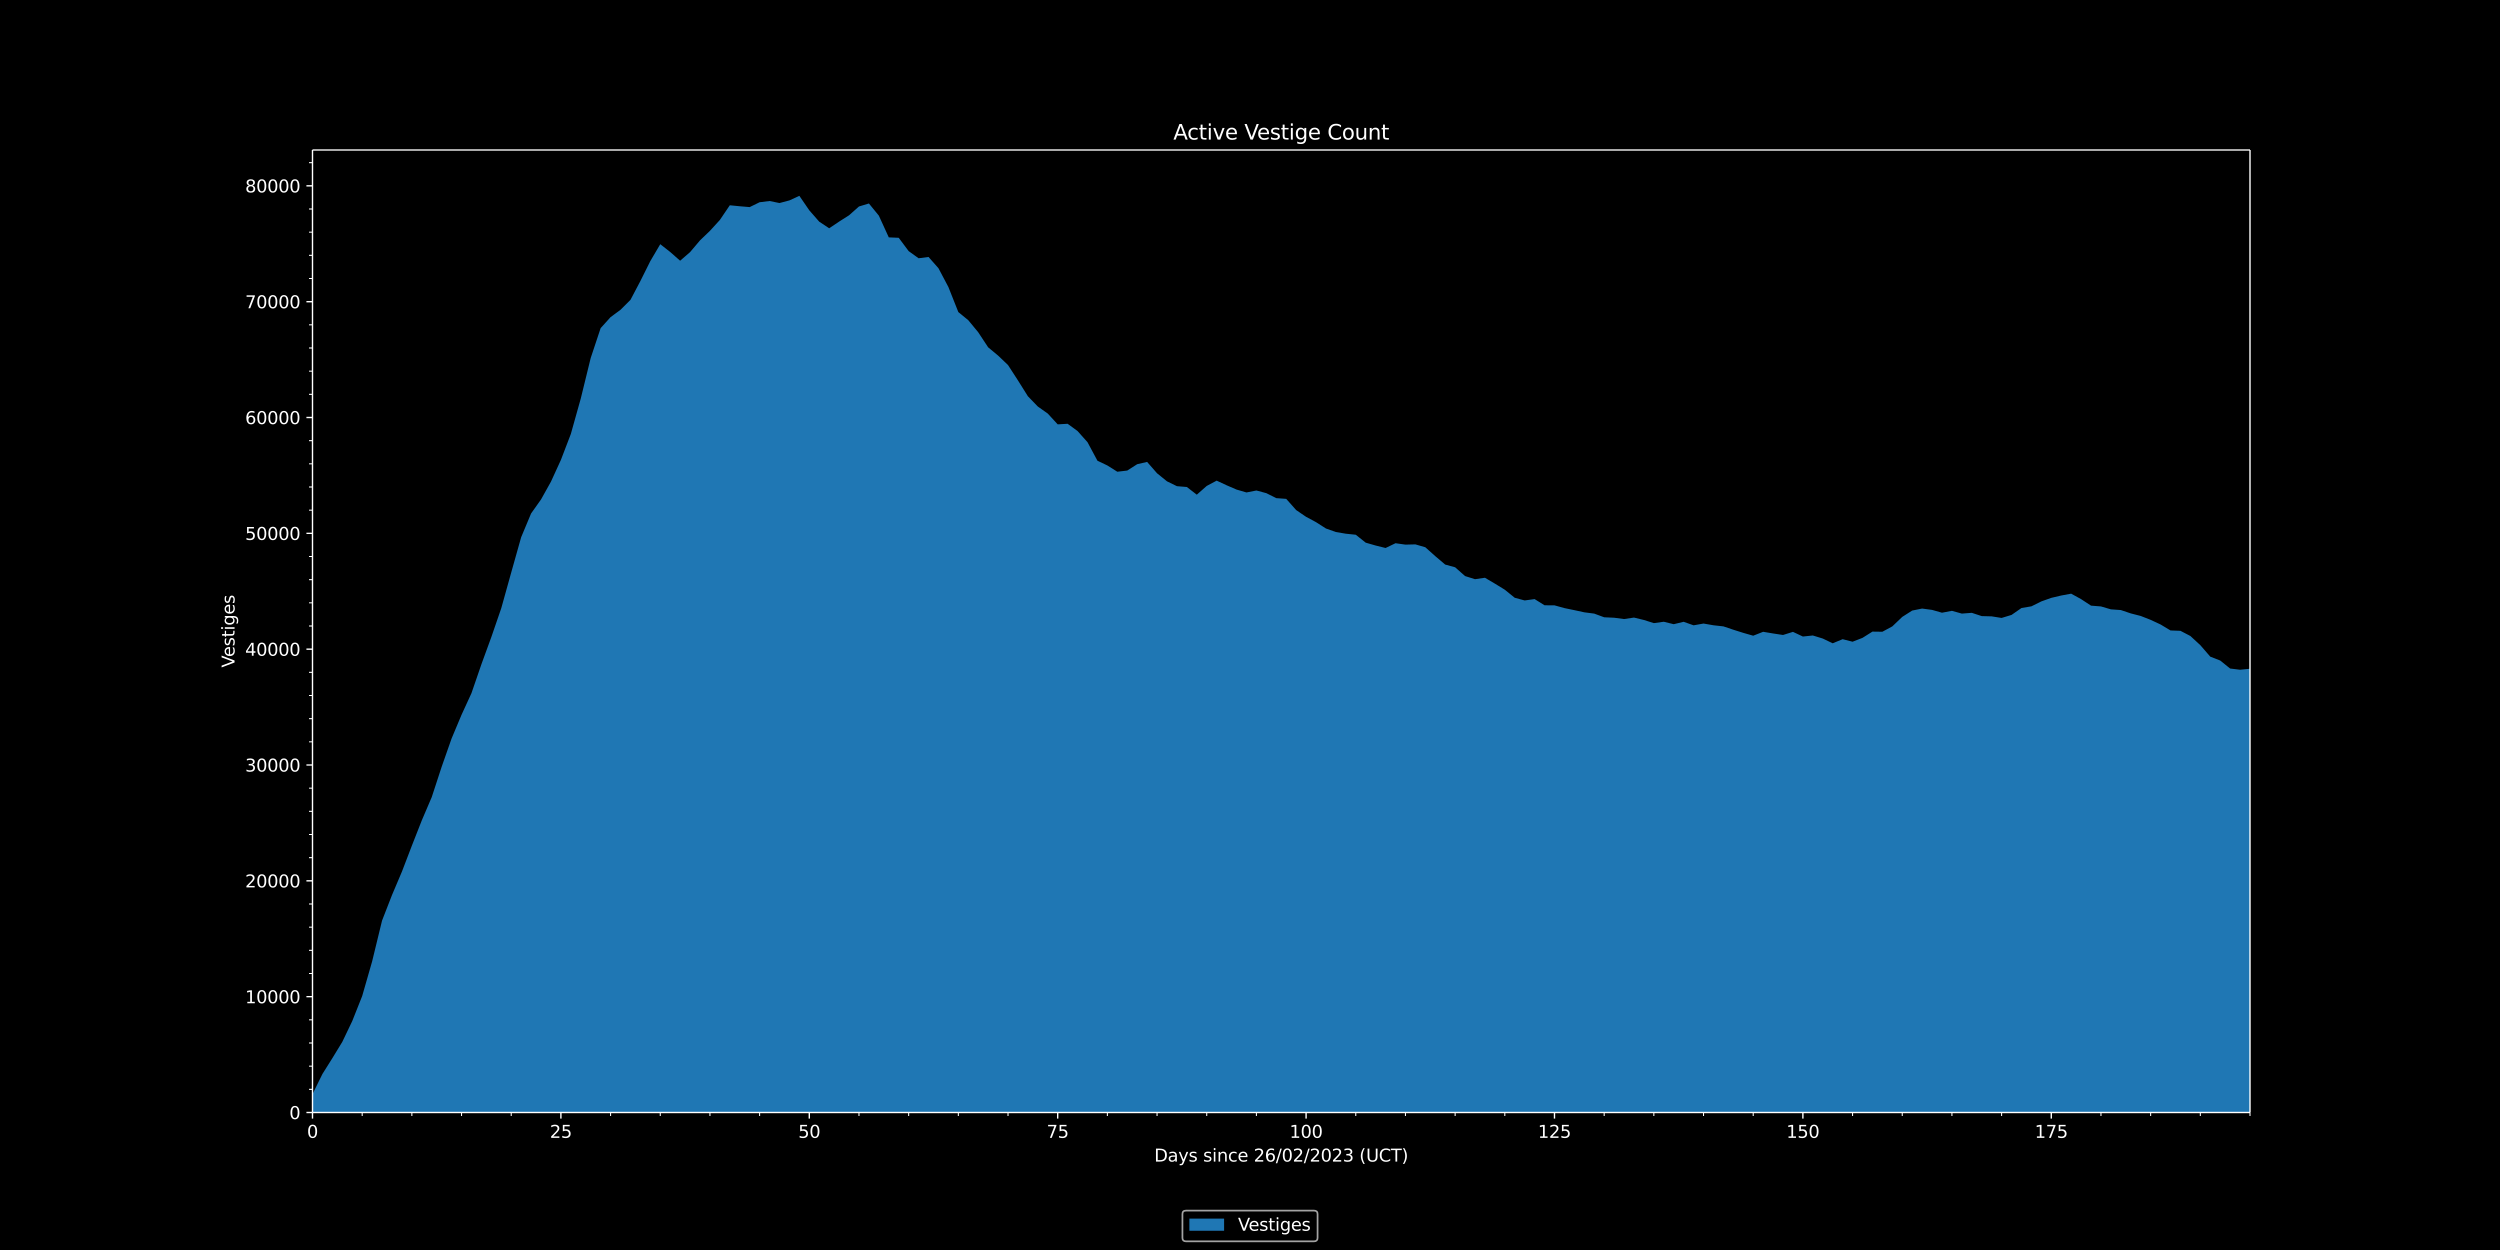 <svg xmlns:xlink="http://www.w3.org/1999/xlink" width="1920" height="960" viewBox="0 0 1440 720" xmlns="http://www.w3.org/2000/svg" version="1.1"><defs><style type="text/css">*{stroke-linejoin:round;stroke-linecap:butt}</style></defs><g id="figure_1"><g id="patch_1"><path d="M 0 720 L 1440 720 L 1440 0 L 0 0 z"/></g><g id="axes_1"><g id="patch_2"><path d="M 180 640.8 L 1296 640.8 L 1296 86.4 L 180 86.4 z"/></g><g id="PolyCollection_1"><path d="M 180 630.218 L 180 640.8 L 185.723 640.8 L 191.446 640.8 L 197.169 640.8 L 202.892 640.8 L 208.615 640.8 L 214.338 640.8 L 220.062 640.8 L 225.785 640.8 L 231.508 640.8 L 237.231 640.8 L 242.954 640.8 L 248.677 640.8 L 254.4 640.8 L 260.123 640.8 L 265.846 640.8 L 271.569 640.8 L 277.292 640.8 L 283.015 640.8 L 288.738 640.8 L 294.462 640.8 L 300.185 640.8 L 305.908 640.8 L 311.631 640.8 L 317.354 640.8 L 323.077 640.8 L 328.8 640.8 L 334.523 640.8 L 340.246 640.8 L 345.969 640.8 L 351.692 640.8 L 357.415 640.8 L 363.138 640.8 L 368.862 640.8 L 374.585 640.8 L 380.308 640.8 L 386.031 640.8 L 391.754 640.8 L 397.477 640.8 L 403.2 640.8 L 408.923 640.8 L 414.646 640.8 L 420.369 640.8 L 426.092 640.8 L 431.815 640.8 L 437.538 640.8 L 443.262 640.8 L 448.985 640.8 L 454.708 640.8 L 460.431 640.8 L 466.154 640.8 L 471.877 640.8 L 477.6 640.8 L 483.323 640.8 L 489.046 640.8 L 494.769 640.8 L 500.492 640.8 L 506.215 640.8 L 511.938 640.8 L 517.662 640.8 L 523.385 640.8 L 529.108 640.8 L 534.831 640.8 L 540.554 640.8 L 546.277 640.8 L 552 640.8 L 557.723 640.8 L 563.446 640.8 L 569.169 640.8 L 574.892 640.8 L 580.615 640.8 L 586.338 640.8 L 592.062 640.8 L 597.785 640.8 L 603.508 640.8 L 609.231 640.8 L 614.954 640.8 L 620.677 640.8 L 626.4 640.8 L 632.123 640.8 L 637.846 640.8 L 643.569 640.8 L 649.292 640.8 L 655.015 640.8 L 660.738 640.8 L 666.462 640.8 L 672.185 640.8 L 677.908 640.8 L 683.631 640.8 L 689.354 640.8 L 695.077 640.8 L 700.8 640.8 L 706.523 640.8 L 712.246 640.8 L 717.969 640.8 L 723.692 640.8 L 729.415 640.8 L 735.138 640.8 L 740.862 640.8 L 746.585 640.8 L 752.308 640.8 L 758.031 640.8 L 763.754 640.8 L 769.477 640.8 L 775.2 640.8 L 780.923 640.8 L 786.646 640.8 L 792.369 640.8 L 798.092 640.8 L 803.815 640.8 L 809.538 640.8 L 815.262 640.8 L 820.985 640.8 L 826.708 640.8 L 832.431 640.8 L 838.154 640.8 L 843.877 640.8 L 849.6 640.8 L 855.323 640.8 L 861.046 640.8 L 866.769 640.8 L 872.492 640.8 L 878.215 640.8 L 883.938 640.8 L 889.662 640.8 L 895.385 640.8 L 901.108 640.8 L 906.831 640.8 L 912.554 640.8 L 918.277 640.8 L 924 640.8 L 929.723 640.8 L 935.446 640.8 L 941.169 640.8 L 946.892 640.8 L 952.615 640.8 L 958.338 640.8 L 964.062 640.8 L 969.785 640.8 L 975.508 640.8 L 981.231 640.8 L 986.954 640.8 L 992.677 640.8 L 998.4 640.8 L 1004.123 640.8 L 1009.846 640.8 L 1015.569 640.8 L 1021.292 640.8 L 1027.015 640.8 L 1032.738 640.8 L 1038.462 640.8 L 1044.185 640.8 L 1049.908 640.8 L 1055.631 640.8 L 1061.354 640.8 L 1067.077 640.8 L 1072.8 640.8 L 1078.523 640.8 L 1084.246 640.8 L 1089.969 640.8 L 1095.692 640.8 L 1101.415 640.8 L 1107.138 640.8 L 1112.862 640.8 L 1118.585 640.8 L 1124.308 640.8 L 1130.031 640.8 L 1135.754 640.8 L 1141.477 640.8 L 1147.2 640.8 L 1152.923 640.8 L 1158.646 640.8 L 1164.369 640.8 L 1170.092 640.8 L 1175.815 640.8 L 1181.538 640.8 L 1187.262 640.8 L 1192.985 640.8 L 1198.708 640.8 L 1204.431 640.8 L 1210.154 640.8 L 1215.877 640.8 L 1221.6 640.8 L 1227.323 640.8 L 1233.046 640.8 L 1238.769 640.8 L 1244.492 640.8 L 1250.215 640.8 L 1255.938 640.8 L 1261.662 640.8 L 1267.385 640.8 L 1273.108 640.8 L 1278.831 640.8 L 1284.554 640.8 L 1290.277 640.8 L 1296 640.8 L 1301.723 640.8 L 1307.446 640.8 L 1313.169 640.8 L 1318.892 640.8 L 1324.615 640.8 L 1330.338 640.8 L 1336.062 640.8 L 1336.062 410.137 L 1336.062 410.137 L 1330.338 400.889 L 1324.615 396.826 L 1318.892 394.964 L 1313.169 390.768 L 1307.446 387.272 L 1301.723 384.036 L 1296 385.21 L 1290.277 385.77 L 1284.554 385.07 L 1278.831 380.46 L 1273.108 378.224 L 1267.385 371.613 L 1261.662 366.335 L 1255.938 363.353 L 1250.215 363.139 L 1244.492 359.703 L 1238.769 357.034 L 1233.046 354.792 L 1227.323 353.318 L 1221.6 351.39 L 1215.877 350.983 L 1210.154 349.308 L 1204.431 348.854 L 1198.708 345.098 L 1192.985 341.956 L 1187.262 343.016 L 1181.538 344.371 L 1175.815 346.406 L 1170.092 349.248 L 1164.369 350.216 L 1158.646 354.192 L 1152.923 355.933 L 1147.2 355.026 L 1141.477 354.873 L 1135.754 352.991 L 1130.031 353.431 L 1124.308 351.837 L 1118.585 352.924 L 1112.862 351.296 L 1107.138 350.529 L 1101.415 351.683 L 1095.692 355.333 L 1089.969 360.797 L 1084.246 363.886 L 1078.523 363.806 L 1072.8 367.409 L 1067.077 369.631 L 1061.354 368.17 L 1055.631 370.532 L 1049.908 367.796 L 1044.185 366.035 L 1038.462 366.642 L 1032.738 363.953 L 1027.015 365.748 L 1021.292 364.874 L 1015.569 363.913 L 1009.846 366.168 L 1004.123 364.527 L 998.4 362.719 L 992.677 360.797 L 986.954 360.157 L 981.231 359.163 L 975.508 360.183 L 969.785 358.155 L 964.062 359.536 L 958.338 358.128 L 952.615 358.916 L 946.892 357.114 L 941.169 355.72 L 935.446 356.574 L 929.723 355.813 L 924 355.553 L 918.277 353.438 L 912.554 352.691 L 906.831 351.45 L 901.108 350.262 L 895.385 348.681 L 889.662 348.641 L 883.938 345.071 L 878.215 345.859 L 872.492 344.317 L 866.769 339.68 L 861.046 336.164 L 855.323 332.788 L 849.6 333.609 L 843.877 331.814 L 838.154 326.757 L 832.431 325.189 L 826.708 320.338 L 820.985 315.221 L 815.262 313.56 L 809.538 313.706 L 803.815 312.899 L 798.092 315.648 L 792.369 314.22 L 786.646 312.572 L 780.923 308.009 L 775.2 307.415 L 769.477 306.447 L 763.754 304.419 L 758.031 300.763 L 752.308 297.694 L 746.585 293.791 L 740.862 287.346 L 735.138 286.932 L 729.415 284.063 L 723.692 282.528 L 717.969 283.656 L 712.246 281.988 L 706.523 279.513 L 700.8 276.85 L 695.077 279.893 L 689.354 284.937 L 683.631 280.513 L 677.908 280.04 L 672.185 277.244 L 666.462 272.607 L 660.738 266.062 L 655.015 267.383 L 649.292 271.039 L 643.569 271.72 L 637.846 268.11 L 632.123 265.375 L 626.4 254.7 L 620.677 248.288 L 614.954 244.098 L 609.231 244.431 L 603.508 238.206 L 597.785 234.157 L 592.062 228.238 L 586.338 219.111 L 580.615 210.264 L 574.892 204.807 L 569.169 200.049 L 563.446 191.369 L 557.723 184.43 L 552 179.753 L 546.277 165.328 L 540.554 154.493 L 534.831 148.008 L 529.108 148.755 L 523.385 144.639 L 517.662 136.966 L 511.938 136.726 L 506.215 124.209 L 500.492 117.204 L 494.769 118.932 L 489.046 124.009 L 483.323 127.645 L 477.6 131.495 L 471.877 127.685 L 466.154 121.147 L 460.431 112.8 L 454.708 115.429 L 448.985 116.95 L 443.262 115.782 L 437.538 116.49 L 431.815 119.285 L 426.092 118.805 L 420.369 118.238 L 414.646 126.691 L 408.923 132.963 L 403.2 138.46 L 397.477 145.226 L 391.754 150.176 L 386.031 145.139 L 380.308 140.655 L 374.585 150.39 L 368.862 161.872 L 363.138 172.734 L 357.415 178.446 L 351.692 182.662 L 345.969 189.001 L 340.246 206.201 L 334.523 229.553 L 328.8 249.969 L 323.077 264.914 L 317.354 277.424 L 311.631 287.686 L 305.908 295.752 L 300.185 309.443 L 294.462 329.759 L 288.738 350.296 L 283.015 366.935 L 277.292 382.608 L 271.569 399.255 L 265.846 411.718 L 260.123 425.362 L 254.4 441.662 L 248.677 459.156 L 242.954 472.533 L 237.231 487.111 L 231.508 502.056 L 225.785 515.554 L 220.062 530.252 L 214.338 553.797 L 208.615 573.72 L 202.892 588.131 L 197.169 600.101 L 191.446 609.495 L 185.723 618.596 L 180 630.218 z" clip-path="url(#p402683b8df)" fill="#1f77b4"/></g><g id="matplotlib.axis_1"><g id="xtick_1"><g id="line2d_1"><defs><path id="m2a9b18de22" d="M 0 0 L 0 3.5" stroke="#ffffff" stroke-width="0.8"/></defs><g><use xlink:href="#m2a9b18de22" x="180" y="640.8" fill="#ffffff" stroke="#ffffff" stroke-width="0.8"/></g></g><g id="text_1"><g transform="translate(176.819 655.398) scale(0.1 -0.1)" fill="#ffffff"><defs><path id="DejaVuSans-30" d="M 2034 4250 Q 1547 4250 1301 3770 Q 1056 3291 1056 2328 Q 1056 1369 1301 889 Q 1547 409 2034 409 Q 2525 409 2770 889 Q 3016 1369 3016 2328 Q 3016 3291 2770 3770 Q 2525 4250 2034 4250 z M 2034 4750 Q 2819 4750 3233 4129 Q 3647 3509 3647 2328 Q 3647 1150 3233 529 Q 2819 -91 2034 -91 Q 1250 -91 836 529 Q 422 1150 422 2328 Q 422 3509 836 4129 Q 1250 4750 2034 4750 z" transform="scale(0.016)"/></defs><use xlink:href="#DejaVuSans-30"/></g></g></g><g id="xtick_2"><g id="line2d_2"><g><use xlink:href="#m2a9b18de22" x="323.077" y="640.8" fill="#ffffff" stroke="#ffffff" stroke-width="0.8"/></g></g><g id="text_2"><g transform="translate(316.714 655.398) scale(0.1 -0.1)" fill="#ffffff"><defs><path id="DejaVuSans-32" d="M 1228 531 L 3431 531 L 3431 0 L 469 0 L 469 531 Q 828 903 1448 1529 Q 2069 2156 2228 2338 Q 2531 2678 2651 2914 Q 2772 3150 2772 3378 Q 2772 3750 2511 3984 Q 2250 4219 1831 4219 Q 1534 4219 1204 4116 Q 875 4013 500 3803 L 500 4441 Q 881 4594 1212 4672 Q 1544 4750 1819 4750 Q 2544 4750 2975 4387 Q 3406 4025 3406 3419 Q 3406 3131 3298 2873 Q 3191 2616 2906 2266 Q 2828 2175 2409 1742 Q 1991 1309 1228 531 z" transform="scale(0.016)"/><path id="DejaVuSans-35" d="M 691 4666 L 3169 4666 L 3169 4134 L 1269 4134 L 1269 2991 Q 1406 3038 1543 3061 Q 1681 3084 1819 3084 Q 2600 3084 3056 2656 Q 3513 2228 3513 1497 Q 3513 744 3044 326 Q 2575 -91 1722 -91 Q 1428 -91 1123 -41 Q 819 9 494 109 L 494 744 Q 775 591 1075 516 Q 1375 441 1709 441 Q 2250 441 2565 725 Q 2881 1009 2881 1497 Q 2881 1984 2565 2268 Q 2250 2553 1709 2553 Q 1456 2553 1204 2497 Q 953 2441 691 2322 L 691 4666 z" transform="scale(0.016)"/></defs><use xlink:href="#DejaVuSans-32"/><use xlink:href="#DejaVuSans-35" x="63.623"/></g></g></g><g id="xtick_3"><g id="line2d_3"><g><use xlink:href="#m2a9b18de22" x="466.154" y="640.8" fill="#ffffff" stroke="#ffffff" stroke-width="0.8"/></g></g><g id="text_3"><g transform="translate(459.791 655.398) scale(0.1 -0.1)" fill="#ffffff"><use xlink:href="#DejaVuSans-35"/><use xlink:href="#DejaVuSans-30" x="63.623"/></g></g></g><g id="xtick_4"><g id="line2d_4"><g><use xlink:href="#m2a9b18de22" x="609.231" y="640.8" fill="#ffffff" stroke="#ffffff" stroke-width="0.8"/></g></g><g id="text_4"><g transform="translate(602.868 655.398) scale(0.1 -0.1)" fill="#ffffff"><defs><path id="DejaVuSans-37" d="M 525 4666 L 3525 4666 L 3525 4397 L 1831 0 L 1172 0 L 2766 4134 L 525 4134 L 525 4666 z" transform="scale(0.016)"/></defs><use xlink:href="#DejaVuSans-37"/><use xlink:href="#DejaVuSans-35" x="63.623"/></g></g></g><g id="xtick_5"><g id="line2d_5"><g><use xlink:href="#m2a9b18de22" x="752.308" y="640.8" fill="#ffffff" stroke="#ffffff" stroke-width="0.8"/></g></g><g id="text_5"><g transform="translate(742.764 655.398) scale(0.1 -0.1)" fill="#ffffff"><defs><path id="DejaVuSans-31" d="M 794 531 L 1825 531 L 1825 4091 L 703 3866 L 703 4441 L 1819 4666 L 2450 4666 L 2450 531 L 3481 531 L 3481 0 L 794 0 L 794 531 z" transform="scale(0.016)"/></defs><use xlink:href="#DejaVuSans-31"/><use xlink:href="#DejaVuSans-30" x="63.623"/><use xlink:href="#DejaVuSans-30" x="127.246"/></g></g></g><g id="xtick_6"><g id="line2d_6"><g><use xlink:href="#m2a9b18de22" x="895.385" y="640.8" fill="#ffffff" stroke="#ffffff" stroke-width="0.8"/></g></g><g id="text_6"><g transform="translate(885.841 655.398) scale(0.1 -0.1)" fill="#ffffff"><use xlink:href="#DejaVuSans-31"/><use xlink:href="#DejaVuSans-32" x="63.623"/><use xlink:href="#DejaVuSans-35" x="127.246"/></g></g></g><g id="xtick_7"><g id="line2d_7"><g><use xlink:href="#m2a9b18de22" x="1038.462" y="640.8" fill="#ffffff" stroke="#ffffff" stroke-width="0.8"/></g></g><g id="text_7"><g transform="translate(1028.918 655.398) scale(0.1 -0.1)" fill="#ffffff"><use xlink:href="#DejaVuSans-31"/><use xlink:href="#DejaVuSans-35" x="63.623"/><use xlink:href="#DejaVuSans-30" x="127.246"/></g></g></g><g id="xtick_8"><g id="line2d_8"><g><use xlink:href="#m2a9b18de22" x="1181.538" y="640.8" fill="#ffffff" stroke="#ffffff" stroke-width="0.8"/></g></g><g id="text_8"><g transform="translate(1171.995 655.398) scale(0.1 -0.1)" fill="#ffffff"><use xlink:href="#DejaVuSans-31"/><use xlink:href="#DejaVuSans-37" x="63.623"/><use xlink:href="#DejaVuSans-35" x="127.246"/></g></g></g><g id="xtick_9"><g id="line2d_9"><defs><path id="m8b27914168" d="M 0 0 L 0 2" stroke="#ffffff" stroke-width="0.6"/></defs><g><use xlink:href="#m8b27914168" x="208.615" y="640.8" fill="#ffffff" stroke="#ffffff" stroke-width="0.6"/></g></g></g><g id="xtick_10"><g id="line2d_10"><g><use xlink:href="#m8b27914168" x="237.231" y="640.8" fill="#ffffff" stroke="#ffffff" stroke-width="0.6"/></g></g></g><g id="xtick_11"><g id="line2d_11"><g><use xlink:href="#m8b27914168" x="265.846" y="640.8" fill="#ffffff" stroke="#ffffff" stroke-width="0.6"/></g></g></g><g id="xtick_12"><g id="line2d_12"><g><use xlink:href="#m8b27914168" x="294.462" y="640.8" fill="#ffffff" stroke="#ffffff" stroke-width="0.6"/></g></g></g><g id="xtick_13"><g id="line2d_13"><g><use xlink:href="#m8b27914168" x="351.692" y="640.8" fill="#ffffff" stroke="#ffffff" stroke-width="0.6"/></g></g></g><g id="xtick_14"><g id="line2d_14"><g><use xlink:href="#m8b27914168" x="380.308" y="640.8" fill="#ffffff" stroke="#ffffff" stroke-width="0.6"/></g></g></g><g id="xtick_15"><g id="line2d_15"><g><use xlink:href="#m8b27914168" x="408.923" y="640.8" fill="#ffffff" stroke="#ffffff" stroke-width="0.6"/></g></g></g><g id="xtick_16"><g id="line2d_16"><g><use xlink:href="#m8b27914168" x="437.538" y="640.8" fill="#ffffff" stroke="#ffffff" stroke-width="0.6"/></g></g></g><g id="xtick_17"><g id="line2d_17"><g><use xlink:href="#m8b27914168" x="494.769" y="640.8" fill="#ffffff" stroke="#ffffff" stroke-width="0.6"/></g></g></g><g id="xtick_18"><g id="line2d_18"><g><use xlink:href="#m8b27914168" x="523.385" y="640.8" fill="#ffffff" stroke="#ffffff" stroke-width="0.6"/></g></g></g><g id="xtick_19"><g id="line2d_19"><g><use xlink:href="#m8b27914168" x="552" y="640.8" fill="#ffffff" stroke="#ffffff" stroke-width="0.6"/></g></g></g><g id="xtick_20"><g id="line2d_20"><g><use xlink:href="#m8b27914168" x="580.615" y="640.8" fill="#ffffff" stroke="#ffffff" stroke-width="0.6"/></g></g></g><g id="xtick_21"><g id="line2d_21"><g><use xlink:href="#m8b27914168" x="637.846" y="640.8" fill="#ffffff" stroke="#ffffff" stroke-width="0.6"/></g></g></g><g id="xtick_22"><g id="line2d_22"><g><use xlink:href="#m8b27914168" x="666.462" y="640.8" fill="#ffffff" stroke="#ffffff" stroke-width="0.6"/></g></g></g><g id="xtick_23"><g id="line2d_23"><g><use xlink:href="#m8b27914168" x="695.077" y="640.8" fill="#ffffff" stroke="#ffffff" stroke-width="0.6"/></g></g></g><g id="xtick_24"><g id="line2d_24"><g><use xlink:href="#m8b27914168" x="723.692" y="640.8" fill="#ffffff" stroke="#ffffff" stroke-width="0.6"/></g></g></g><g id="xtick_25"><g id="line2d_25"><g><use xlink:href="#m8b27914168" x="780.923" y="640.8" fill="#ffffff" stroke="#ffffff" stroke-width="0.6"/></g></g></g><g id="xtick_26"><g id="line2d_26"><g><use xlink:href="#m8b27914168" x="809.538" y="640.8" fill="#ffffff" stroke="#ffffff" stroke-width="0.6"/></g></g></g><g id="xtick_27"><g id="line2d_27"><g><use xlink:href="#m8b27914168" x="838.154" y="640.8" fill="#ffffff" stroke="#ffffff" stroke-width="0.6"/></g></g></g><g id="xtick_28"><g id="line2d_28"><g><use xlink:href="#m8b27914168" x="866.769" y="640.8" fill="#ffffff" stroke="#ffffff" stroke-width="0.6"/></g></g></g><g id="xtick_29"><g id="line2d_29"><g><use xlink:href="#m8b27914168" x="924" y="640.8" fill="#ffffff" stroke="#ffffff" stroke-width="0.6"/></g></g></g><g id="xtick_30"><g id="line2d_30"><g><use xlink:href="#m8b27914168" x="952.615" y="640.8" fill="#ffffff" stroke="#ffffff" stroke-width="0.6"/></g></g></g><g id="xtick_31"><g id="line2d_31"><g><use xlink:href="#m8b27914168" x="981.231" y="640.8" fill="#ffffff" stroke="#ffffff" stroke-width="0.6"/></g></g></g><g id="xtick_32"><g id="line2d_32"><g><use xlink:href="#m8b27914168" x="1009.846" y="640.8" fill="#ffffff" stroke="#ffffff" stroke-width="0.6"/></g></g></g><g id="xtick_33"><g id="line2d_33"><g><use xlink:href="#m8b27914168" x="1067.077" y="640.8" fill="#ffffff" stroke="#ffffff" stroke-width="0.6"/></g></g></g><g id="xtick_34"><g id="line2d_34"><g><use xlink:href="#m8b27914168" x="1095.692" y="640.8" fill="#ffffff" stroke="#ffffff" stroke-width="0.6"/></g></g></g><g id="xtick_35"><g id="line2d_35"><g><use xlink:href="#m8b27914168" x="1124.308" y="640.8" fill="#ffffff" stroke="#ffffff" stroke-width="0.6"/></g></g></g><g id="xtick_36"><g id="line2d_36"><g><use xlink:href="#m8b27914168" x="1152.923" y="640.8" fill="#ffffff" stroke="#ffffff" stroke-width="0.6"/></g></g></g><g id="xtick_37"><g id="line2d_37"><g><use xlink:href="#m8b27914168" x="1210.154" y="640.8" fill="#ffffff" stroke="#ffffff" stroke-width="0.6"/></g></g></g><g id="xtick_38"><g id="line2d_38"><g><use xlink:href="#m8b27914168" x="1238.769" y="640.8" fill="#ffffff" stroke="#ffffff" stroke-width="0.6"/></g></g></g><g id="xtick_39"><g id="line2d_39"><g><use xlink:href="#m8b27914168" x="1267.385" y="640.8" fill="#ffffff" stroke="#ffffff" stroke-width="0.6"/></g></g></g><g id="xtick_40"><g id="line2d_40"><g><use xlink:href="#m8b27914168" x="1296" y="640.8" fill="#ffffff" stroke="#ffffff" stroke-width="0.6"/></g></g></g><g id="text_9"><g transform="translate(664.841 669.077) scale(0.1 -0.1)" fill="#ffffff"><defs><path id="DejaVuSans-44" d="M 1259 4147 L 1259 519 L 2022 519 Q 2988 519 3436 956 Q 3884 1394 3884 2338 Q 3884 3275 3436 3711 Q 2988 4147 2022 4147 L 1259 4147 z M 628 4666 L 1925 4666 Q 3281 4666 3915 4102 Q 4550 3538 4550 2338 Q 4550 1131 3912 565 Q 3275 0 1925 0 L 628 0 L 628 4666 z" transform="scale(0.016)"/><path id="DejaVuSans-61" d="M 2194 1759 Q 1497 1759 1228 1600 Q 959 1441 959 1056 Q 959 750 1161 570 Q 1363 391 1709 391 Q 2188 391 2477 730 Q 2766 1069 2766 1631 L 2766 1759 L 2194 1759 z M 3341 1997 L 3341 0 L 2766 0 L 2766 531 Q 2569 213 2275 61 Q 1981 -91 1556 -91 Q 1019 -91 701 211 Q 384 513 384 1019 Q 384 1609 779 1909 Q 1175 2209 1959 2209 L 2766 2209 L 2766 2266 Q 2766 2663 2505 2880 Q 2244 3097 1772 3097 Q 1472 3097 1187 3025 Q 903 2953 641 2809 L 641 3341 Q 956 3463 1253 3523 Q 1550 3584 1831 3584 Q 2591 3584 2966 3190 Q 3341 2797 3341 1997 z" transform="scale(0.016)"/><path id="DejaVuSans-79" d="M 2059 -325 Q 1816 -950 1584 -1140 Q 1353 -1331 966 -1331 L 506 -1331 L 506 -850 L 844 -850 Q 1081 -850 1212 -737 Q 1344 -625 1503 -206 L 1606 56 L 191 3500 L 800 3500 L 1894 763 L 2988 3500 L 3597 3500 L 2059 -325 z" transform="scale(0.016)"/><path id="DejaVuSans-73" d="M 2834 3397 L 2834 2853 Q 2591 2978 2328 3040 Q 2066 3103 1784 3103 Q 1356 3103 1142 2972 Q 928 2841 928 2578 Q 928 2378 1081 2264 Q 1234 2150 1697 2047 L 1894 2003 Q 2506 1872 2764 1633 Q 3022 1394 3022 966 Q 3022 478 2636 193 Q 2250 -91 1575 -91 Q 1294 -91 989 -36 Q 684 19 347 128 L 347 722 Q 666 556 975 473 Q 1284 391 1588 391 Q 1994 391 2212 530 Q 2431 669 2431 922 Q 2431 1156 2273 1281 Q 2116 1406 1581 1522 L 1381 1569 Q 847 1681 609 1914 Q 372 2147 372 2553 Q 372 3047 722 3315 Q 1072 3584 1716 3584 Q 2034 3584 2315 3537 Q 2597 3491 2834 3397 z" transform="scale(0.016)"/><path id="DejaVuSans-20" transform="scale(0.016)"/><path id="DejaVuSans-69" d="M 603 3500 L 1178 3500 L 1178 0 L 603 0 L 603 3500 z M 603 4863 L 1178 4863 L 1178 4134 L 603 4134 L 603 4863 z" transform="scale(0.016)"/><path id="DejaVuSans-6e" d="M 3513 2113 L 3513 0 L 2938 0 L 2938 2094 Q 2938 2591 2744 2837 Q 2550 3084 2163 3084 Q 1697 3084 1428 2787 Q 1159 2491 1159 1978 L 1159 0 L 581 0 L 581 3500 L 1159 3500 L 1159 2956 Q 1366 3272 1645 3428 Q 1925 3584 2291 3584 Q 2894 3584 3203 3211 Q 3513 2838 3513 2113 z" transform="scale(0.016)"/><path id="DejaVuSans-63" d="M 3122 3366 L 3122 2828 Q 2878 2963 2633 3030 Q 2388 3097 2138 3097 Q 1578 3097 1268 2742 Q 959 2388 959 1747 Q 959 1106 1268 751 Q 1578 397 2138 397 Q 2388 397 2633 464 Q 2878 531 3122 666 L 3122 134 Q 2881 22 2623 -34 Q 2366 -91 2075 -91 Q 1284 -91 818 406 Q 353 903 353 1747 Q 353 2603 823 3093 Q 1294 3584 2113 3584 Q 2378 3584 2631 3529 Q 2884 3475 3122 3366 z" transform="scale(0.016)"/><path id="DejaVuSans-65" d="M 3597 1894 L 3597 1613 L 953 1613 Q 991 1019 1311 708 Q 1631 397 2203 397 Q 2534 397 2845 478 Q 3156 559 3463 722 L 3463 178 Q 3153 47 2828 -22 Q 2503 -91 2169 -91 Q 1331 -91 842 396 Q 353 884 353 1716 Q 353 2575 817 3079 Q 1281 3584 2069 3584 Q 2775 3584 3186 3129 Q 3597 2675 3597 1894 z M 3022 2063 Q 3016 2534 2758 2815 Q 2500 3097 2075 3097 Q 1594 3097 1305 2825 Q 1016 2553 972 2059 L 3022 2063 z" transform="scale(0.016)"/><path id="DejaVuSans-36" d="M 2113 2584 Q 1688 2584 1439 2293 Q 1191 2003 1191 1497 Q 1191 994 1439 701 Q 1688 409 2113 409 Q 2538 409 2786 701 Q 3034 994 3034 1497 Q 3034 2003 2786 2293 Q 2538 2584 2113 2584 z M 3366 4563 L 3366 3988 Q 3128 4100 2886 4159 Q 2644 4219 2406 4219 Q 1781 4219 1451 3797 Q 1122 3375 1075 2522 Q 1259 2794 1537 2939 Q 1816 3084 2150 3084 Q 2853 3084 3261 2657 Q 3669 2231 3669 1497 Q 3669 778 3244 343 Q 2819 -91 2113 -91 Q 1303 -91 875 529 Q 447 1150 447 2328 Q 447 3434 972 4092 Q 1497 4750 2381 4750 Q 2619 4750 2861 4703 Q 3103 4656 3366 4563 z" transform="scale(0.016)"/><path id="DejaVuSans-2f" d="M 1625 4666 L 2156 4666 L 531 -594 L 0 -594 L 1625 4666 z" transform="scale(0.016)"/><path id="DejaVuSans-33" d="M 2597 2516 Q 3050 2419 3304 2112 Q 3559 1806 3559 1356 Q 3559 666 3084 287 Q 2609 -91 1734 -91 Q 1441 -91 1130 -33 Q 819 25 488 141 L 488 750 Q 750 597 1062 519 Q 1375 441 1716 441 Q 2309 441 2620 675 Q 2931 909 2931 1356 Q 2931 1769 2642 2001 Q 2353 2234 1838 2234 L 1294 2234 L 1294 2753 L 1863 2753 Q 2328 2753 2575 2939 Q 2822 3125 2822 3475 Q 2822 3834 2567 4026 Q 2313 4219 1838 4219 Q 1578 4219 1281 4162 Q 984 4106 628 3988 L 628 4550 Q 988 4650 1302 4700 Q 1616 4750 1894 4750 Q 2613 4750 3031 4423 Q 3450 4097 3450 3541 Q 3450 3153 3228 2886 Q 3006 2619 2597 2516 z" transform="scale(0.016)"/><path id="DejaVuSans-28" d="M 1984 4856 Q 1566 4138 1362 3434 Q 1159 2731 1159 2009 Q 1159 1288 1364 580 Q 1569 -128 1984 -844 L 1484 -844 Q 1016 -109 783 600 Q 550 1309 550 2009 Q 550 2706 781 3412 Q 1013 4119 1484 4856 L 1984 4856 z" transform="scale(0.016)"/><path id="DejaVuSans-55" d="M 556 4666 L 1191 4666 L 1191 1831 Q 1191 1081 1462 751 Q 1734 422 2344 422 Q 2950 422 3222 751 Q 3494 1081 3494 1831 L 3494 4666 L 4128 4666 L 4128 1753 Q 4128 841 3676 375 Q 3225 -91 2344 -91 Q 1459 -91 1007 375 Q 556 841 556 1753 L 556 4666 z" transform="scale(0.016)"/><path id="DejaVuSans-43" d="M 4122 4306 L 4122 3641 Q 3803 3938 3442 4084 Q 3081 4231 2675 4231 Q 1875 4231 1450 3742 Q 1025 3253 1025 2328 Q 1025 1406 1450 917 Q 1875 428 2675 428 Q 3081 428 3442 575 Q 3803 722 4122 1019 L 4122 359 Q 3791 134 3420 21 Q 3050 -91 2638 -91 Q 1578 -91 968 557 Q 359 1206 359 2328 Q 359 3453 968 4101 Q 1578 4750 2638 4750 Q 3056 4750 3426 4639 Q 3797 4528 4122 4306 z" transform="scale(0.016)"/><path id="DejaVuSans-54" d="M -19 4666 L 3928 4666 L 3928 4134 L 2272 4134 L 2272 0 L 1638 0 L 1638 4134 L -19 4134 L -19 4666 z" transform="scale(0.016)"/><path id="DejaVuSans-29" d="M 513 4856 L 1013 4856 Q 1481 4119 1714 3412 Q 1947 2706 1947 2009 Q 1947 1309 1714 600 Q 1481 -109 1013 -844 L 513 -844 Q 928 -128 1133 580 Q 1338 1288 1338 2009 Q 1338 2731 1133 3434 Q 928 4138 513 4856 z" transform="scale(0.016)"/></defs><use xlink:href="#DejaVuSans-44"/><use xlink:href="#DejaVuSans-61" x="77.002"/><use xlink:href="#DejaVuSans-79" x="138.281"/><use xlink:href="#DejaVuSans-73" x="197.461"/><use xlink:href="#DejaVuSans-20" x="249.561"/><use xlink:href="#DejaVuSans-73" x="281.348"/><use xlink:href="#DejaVuSans-69" x="333.447"/><use xlink:href="#DejaVuSans-6e" x="361.23"/><use xlink:href="#DejaVuSans-63" x="424.609"/><use xlink:href="#DejaVuSans-65" x="479.59"/><use xlink:href="#DejaVuSans-20" x="541.113"/><use xlink:href="#DejaVuSans-32" x="572.9"/><use xlink:href="#DejaVuSans-36" x="636.523"/><use xlink:href="#DejaVuSans-2f" x="700.146"/><use xlink:href="#DejaVuSans-30" x="733.838"/><use xlink:href="#DejaVuSans-32" x="797.461"/><use xlink:href="#DejaVuSans-2f" x="861.084"/><use xlink:href="#DejaVuSans-32" x="894.775"/><use xlink:href="#DejaVuSans-30" x="958.398"/><use xlink:href="#DejaVuSans-32" x="1022.021"/><use xlink:href="#DejaVuSans-33" x="1085.645"/><use xlink:href="#DejaVuSans-20" x="1149.268"/><use xlink:href="#DejaVuSans-28" x="1181.055"/><use xlink:href="#DejaVuSans-55" x="1220.068"/><use xlink:href="#DejaVuSans-43" x="1293.262"/><use xlink:href="#DejaVuSans-54" x="1363.086"/><use xlink:href="#DejaVuSans-29" x="1424.17"/></g></g></g><g id="matplotlib.axis_2"><g id="ytick_1"><g id="line2d_41"><defs><path id="m8ac8bc60e6" d="M 0 0 L -3.5 0" stroke="#ffffff" stroke-width="0.8"/></defs><g><use xlink:href="#m8ac8bc60e6" x="180" y="640.8" fill="#ffffff" stroke="#ffffff" stroke-width="0.8"/></g></g><g id="text_10"><g transform="translate(166.637 644.599) scale(0.1 -0.1)" fill="#ffffff"><use xlink:href="#DejaVuSans-30"/></g></g></g><g id="ytick_2"><g id="line2d_42"><g><use xlink:href="#m8ac8bc60e6" x="180" y="574.08" fill="#ffffff" stroke="#ffffff" stroke-width="0.8"/></g></g><g id="text_11"><g transform="translate(141.188 577.879) scale(0.1 -0.1)" fill="#ffffff"><use xlink:href="#DejaVuSans-31"/><use xlink:href="#DejaVuSans-30" x="63.623"/><use xlink:href="#DejaVuSans-30" x="127.246"/><use xlink:href="#DejaVuSans-30" x="190.869"/><use xlink:href="#DejaVuSans-30" x="254.492"/></g></g></g><g id="ytick_3"><g id="line2d_43"><g><use xlink:href="#m8ac8bc60e6" x="180" y="507.361" fill="#ffffff" stroke="#ffffff" stroke-width="0.8"/></g></g><g id="text_12"><g transform="translate(141.188 511.16) scale(0.1 -0.1)" fill="#ffffff"><use xlink:href="#DejaVuSans-32"/><use xlink:href="#DejaVuSans-30" x="63.623"/><use xlink:href="#DejaVuSans-30" x="127.246"/><use xlink:href="#DejaVuSans-30" x="190.869"/><use xlink:href="#DejaVuSans-30" x="254.492"/></g></g></g><g id="ytick_4"><g id="line2d_44"><g><use xlink:href="#m8ac8bc60e6" x="180" y="440.641" fill="#ffffff" stroke="#ffffff" stroke-width="0.8"/></g></g><g id="text_13"><g transform="translate(141.188 444.44) scale(0.1 -0.1)" fill="#ffffff"><use xlink:href="#DejaVuSans-33"/><use xlink:href="#DejaVuSans-30" x="63.623"/><use xlink:href="#DejaVuSans-30" x="127.246"/><use xlink:href="#DejaVuSans-30" x="190.869"/><use xlink:href="#DejaVuSans-30" x="254.492"/></g></g></g><g id="ytick_5"><g id="line2d_45"><g><use xlink:href="#m8ac8bc60e6" x="180" y="373.921" fill="#ffffff" stroke="#ffffff" stroke-width="0.8"/></g></g><g id="text_14"><g transform="translate(141.188 377.72) scale(0.1 -0.1)" fill="#ffffff"><defs><path id="DejaVuSans-34" d="M 2419 4116 L 825 1625 L 2419 1625 L 2419 4116 z M 2253 4666 L 3047 4666 L 3047 1625 L 3713 1625 L 3713 1100 L 3047 1100 L 3047 0 L 2419 0 L 2419 1100 L 313 1100 L 313 1709 L 2253 4666 z" transform="scale(0.016)"/></defs><use xlink:href="#DejaVuSans-34"/><use xlink:href="#DejaVuSans-30" x="63.623"/><use xlink:href="#DejaVuSans-30" x="127.246"/><use xlink:href="#DejaVuSans-30" x="190.869"/><use xlink:href="#DejaVuSans-30" x="254.492"/></g></g></g><g id="ytick_6"><g id="line2d_46"><g><use xlink:href="#m8ac8bc60e6" x="180" y="307.201" fill="#ffffff" stroke="#ffffff" stroke-width="0.8"/></g></g><g id="text_15"><g transform="translate(141.188 311.001) scale(0.1 -0.1)" fill="#ffffff"><use xlink:href="#DejaVuSans-35"/><use xlink:href="#DejaVuSans-30" x="63.623"/><use xlink:href="#DejaVuSans-30" x="127.246"/><use xlink:href="#DejaVuSans-30" x="190.869"/><use xlink:href="#DejaVuSans-30" x="254.492"/></g></g></g><g id="ytick_7"><g id="line2d_47"><g><use xlink:href="#m8ac8bc60e6" x="180" y="240.482" fill="#ffffff" stroke="#ffffff" stroke-width="0.8"/></g></g><g id="text_16"><g transform="translate(141.188 244.281) scale(0.1 -0.1)" fill="#ffffff"><use xlink:href="#DejaVuSans-36"/><use xlink:href="#DejaVuSans-30" x="63.623"/><use xlink:href="#DejaVuSans-30" x="127.246"/><use xlink:href="#DejaVuSans-30" x="190.869"/><use xlink:href="#DejaVuSans-30" x="254.492"/></g></g></g><g id="ytick_8"><g id="line2d_48"><g><use xlink:href="#m8ac8bc60e6" x="180" y="173.762" fill="#ffffff" stroke="#ffffff" stroke-width="0.8"/></g></g><g id="text_17"><g transform="translate(141.188 177.561) scale(0.1 -0.1)" fill="#ffffff"><use xlink:href="#DejaVuSans-37"/><use xlink:href="#DejaVuSans-30" x="63.623"/><use xlink:href="#DejaVuSans-30" x="127.246"/><use xlink:href="#DejaVuSans-30" x="190.869"/><use xlink:href="#DejaVuSans-30" x="254.492"/></g></g></g><g id="ytick_9"><g id="line2d_49"><g><use xlink:href="#m8ac8bc60e6" x="180" y="107.042" fill="#ffffff" stroke="#ffffff" stroke-width="0.8"/></g></g><g id="text_18"><g transform="translate(141.188 110.841) scale(0.1 -0.1)" fill="#ffffff"><defs><path id="DejaVuSans-38" d="M 2034 2216 Q 1584 2216 1326 1975 Q 1069 1734 1069 1313 Q 1069 891 1326 650 Q 1584 409 2034 409 Q 2484 409 2743 651 Q 3003 894 3003 1313 Q 3003 1734 2745 1975 Q 2488 2216 2034 2216 z M 1403 2484 Q 997 2584 770 2862 Q 544 3141 544 3541 Q 544 4100 942 4425 Q 1341 4750 2034 4750 Q 2731 4750 3128 4425 Q 3525 4100 3525 3541 Q 3525 3141 3298 2862 Q 3072 2584 2669 2484 Q 3125 2378 3379 2068 Q 3634 1759 3634 1313 Q 3634 634 3220 271 Q 2806 -91 2034 -91 Q 1263 -91 848 271 Q 434 634 434 1313 Q 434 1759 690 2068 Q 947 2378 1403 2484 z M 1172 3481 Q 1172 3119 1398 2916 Q 1625 2713 2034 2713 Q 2441 2713 2670 2916 Q 2900 3119 2900 3481 Q 2900 3844 2670 4047 Q 2441 4250 2034 4250 Q 1625 4250 1398 4047 Q 1172 3844 1172 3481 z" transform="scale(0.016)"/></defs><use xlink:href="#DejaVuSans-38"/><use xlink:href="#DejaVuSans-30" x="63.623"/><use xlink:href="#DejaVuSans-30" x="127.246"/><use xlink:href="#DejaVuSans-30" x="190.869"/><use xlink:href="#DejaVuSans-30" x="254.492"/></g></g></g><g id="ytick_10"><g id="line2d_50"><defs><path id="m8d737868d2" d="M 0 0 L -2 0" stroke="#ffffff" stroke-width="0.6"/></defs><g><use xlink:href="#m8d737868d2" x="180" y="627.456" fill="#ffffff" stroke="#ffffff" stroke-width="0.6"/></g></g></g><g id="ytick_11"><g id="line2d_51"><g><use xlink:href="#m8d737868d2" x="180" y="614.112" fill="#ffffff" stroke="#ffffff" stroke-width="0.6"/></g></g></g><g id="ytick_12"><g id="line2d_52"><g><use xlink:href="#m8d737868d2" x="180" y="600.768" fill="#ffffff" stroke="#ffffff" stroke-width="0.6"/></g></g></g><g id="ytick_13"><g id="line2d_53"><g><use xlink:href="#m8d737868d2" x="180" y="587.424" fill="#ffffff" stroke="#ffffff" stroke-width="0.6"/></g></g></g><g id="ytick_14"><g id="line2d_54"><g><use xlink:href="#m8d737868d2" x="180" y="560.736" fill="#ffffff" stroke="#ffffff" stroke-width="0.6"/></g></g></g><g id="ytick_15"><g id="line2d_55"><g><use xlink:href="#m8d737868d2" x="180" y="547.392" fill="#ffffff" stroke="#ffffff" stroke-width="0.6"/></g></g></g><g id="ytick_16"><g id="line2d_56"><g><use xlink:href="#m8d737868d2" x="180" y="534.048" fill="#ffffff" stroke="#ffffff" stroke-width="0.6"/></g></g></g><g id="ytick_17"><g id="line2d_57"><g><use xlink:href="#m8d737868d2" x="180" y="520.704" fill="#ffffff" stroke="#ffffff" stroke-width="0.6"/></g></g></g><g id="ytick_18"><g id="line2d_58"><g><use xlink:href="#m8d737868d2" x="180" y="494.017" fill="#ffffff" stroke="#ffffff" stroke-width="0.6"/></g></g></g><g id="ytick_19"><g id="line2d_59"><g><use xlink:href="#m8d737868d2" x="180" y="480.673" fill="#ffffff" stroke="#ffffff" stroke-width="0.6"/></g></g></g><g id="ytick_20"><g id="line2d_60"><g><use xlink:href="#m8d737868d2" x="180" y="467.329" fill="#ffffff" stroke="#ffffff" stroke-width="0.6"/></g></g></g><g id="ytick_21"><g id="line2d_61"><g><use xlink:href="#m8d737868d2" x="180" y="453.985" fill="#ffffff" stroke="#ffffff" stroke-width="0.6"/></g></g></g><g id="ytick_22"><g id="line2d_62"><g><use xlink:href="#m8d737868d2" x="180" y="427.297" fill="#ffffff" stroke="#ffffff" stroke-width="0.6"/></g></g></g><g id="ytick_23"><g id="line2d_63"><g><use xlink:href="#m8d737868d2" x="180" y="413.953" fill="#ffffff" stroke="#ffffff" stroke-width="0.6"/></g></g></g><g id="ytick_24"><g id="line2d_64"><g><use xlink:href="#m8d737868d2" x="180" y="400.609" fill="#ffffff" stroke="#ffffff" stroke-width="0.6"/></g></g></g><g id="ytick_25"><g id="line2d_65"><g><use xlink:href="#m8d737868d2" x="180" y="387.265" fill="#ffffff" stroke="#ffffff" stroke-width="0.6"/></g></g></g><g id="ytick_26"><g id="line2d_66"><g><use xlink:href="#m8d737868d2" x="180" y="360.577" fill="#ffffff" stroke="#ffffff" stroke-width="0.6"/></g></g></g><g id="ytick_27"><g id="line2d_67"><g><use xlink:href="#m8d737868d2" x="180" y="347.233" fill="#ffffff" stroke="#ffffff" stroke-width="0.6"/></g></g></g><g id="ytick_28"><g id="line2d_68"><g><use xlink:href="#m8d737868d2" x="180" y="333.889" fill="#ffffff" stroke="#ffffff" stroke-width="0.6"/></g></g></g><g id="ytick_29"><g id="line2d_69"><g><use xlink:href="#m8d737868d2" x="180" y="320.545" fill="#ffffff" stroke="#ffffff" stroke-width="0.6"/></g></g></g><g id="ytick_30"><g id="line2d_70"><g><use xlink:href="#m8d737868d2" x="180" y="293.857" fill="#ffffff" stroke="#ffffff" stroke-width="0.6"/></g></g></g><g id="ytick_31"><g id="line2d_71"><g><use xlink:href="#m8d737868d2" x="180" y="280.513" fill="#ffffff" stroke="#ffffff" stroke-width="0.6"/></g></g></g><g id="ytick_32"><g id="line2d_72"><g><use xlink:href="#m8d737868d2" x="180" y="267.169" fill="#ffffff" stroke="#ffffff" stroke-width="0.6"/></g></g></g><g id="ytick_33"><g id="line2d_73"><g><use xlink:href="#m8d737868d2" x="180" y="253.826" fill="#ffffff" stroke="#ffffff" stroke-width="0.6"/></g></g></g><g id="ytick_34"><g id="line2d_74"><g><use xlink:href="#m8d737868d2" x="180" y="227.138" fill="#ffffff" stroke="#ffffff" stroke-width="0.6"/></g></g></g><g id="ytick_35"><g id="line2d_75"><g><use xlink:href="#m8d737868d2" x="180" y="213.794" fill="#ffffff" stroke="#ffffff" stroke-width="0.6"/></g></g></g><g id="ytick_36"><g id="line2d_76"><g><use xlink:href="#m8d737868d2" x="180" y="200.45" fill="#ffffff" stroke="#ffffff" stroke-width="0.6"/></g></g></g><g id="ytick_37"><g id="line2d_77"><g><use xlink:href="#m8d737868d2" x="180" y="187.106" fill="#ffffff" stroke="#ffffff" stroke-width="0.6"/></g></g></g><g id="ytick_38"><g id="line2d_78"><g><use xlink:href="#m8d737868d2" x="180" y="160.418" fill="#ffffff" stroke="#ffffff" stroke-width="0.6"/></g></g></g><g id="ytick_39"><g id="line2d_79"><g><use xlink:href="#m8d737868d2" x="180" y="147.074" fill="#ffffff" stroke="#ffffff" stroke-width="0.6"/></g></g></g><g id="ytick_40"><g id="line2d_80"><g><use xlink:href="#m8d737868d2" x="180" y="133.73" fill="#ffffff" stroke="#ffffff" stroke-width="0.6"/></g></g></g><g id="ytick_41"><g id="line2d_81"><g><use xlink:href="#m8d737868d2" x="180" y="120.386" fill="#ffffff" stroke="#ffffff" stroke-width="0.6"/></g></g></g><g id="ytick_42"><g id="line2d_82"><g><use xlink:href="#m8d737868d2" x="180" y="93.698" fill="#ffffff" stroke="#ffffff" stroke-width="0.6"/></g></g></g><g id="text_19"><g transform="translate(135.108 384.519) rotate(-90) scale(0.1 -0.1)" fill="#ffffff"><defs><path id="DejaVuSans-56" d="M 1831 0 L 50 4666 L 709 4666 L 2188 738 L 3669 4666 L 4325 4666 L 2547 0 L 1831 0 z" transform="scale(0.016)"/><path id="DejaVuSans-74" d="M 1172 4494 L 1172 3500 L 2356 3500 L 2356 3053 L 1172 3053 L 1172 1153 Q 1172 725 1289 603 Q 1406 481 1766 481 L 2356 481 L 2356 0 L 1766 0 Q 1100 0 847 248 Q 594 497 594 1153 L 594 3053 L 172 3053 L 172 3500 L 594 3500 L 594 4494 L 1172 4494 z" transform="scale(0.016)"/><path id="DejaVuSans-67" d="M 2906 1791 Q 2906 2416 2648 2759 Q 2391 3103 1925 3103 Q 1463 3103 1205 2759 Q 947 2416 947 1791 Q 947 1169 1205 825 Q 1463 481 1925 481 Q 2391 481 2648 825 Q 2906 1169 2906 1791 z M 3481 434 Q 3481 -459 3084 -895 Q 2688 -1331 1869 -1331 Q 1566 -1331 1297 -1286 Q 1028 -1241 775 -1147 L 775 -588 Q 1028 -725 1275 -790 Q 1522 -856 1778 -856 Q 2344 -856 2625 -561 Q 2906 -266 2906 331 L 2906 616 Q 2728 306 2450 153 Q 2172 0 1784 0 Q 1141 0 747 490 Q 353 981 353 1791 Q 353 2603 747 3093 Q 1141 3584 1784 3584 Q 2172 3584 2450 3431 Q 2728 3278 2906 2969 L 2906 3500 L 3481 3500 L 3481 434 z" transform="scale(0.016)"/></defs><use xlink:href="#DejaVuSans-56"/><use xlink:href="#DejaVuSans-65" x="60.658"/><use xlink:href="#DejaVuSans-73" x="122.182"/><use xlink:href="#DejaVuSans-74" x="174.281"/><use xlink:href="#DejaVuSans-69" x="213.49"/><use xlink:href="#DejaVuSans-67" x="241.273"/><use xlink:href="#DejaVuSans-65" x="304.75"/><use xlink:href="#DejaVuSans-73" x="366.273"/></g></g></g><g id="patch_3"><path d="M 180 640.8 L 180 86.4" fill="none" stroke="#ffffff" stroke-width="0.8" stroke-linejoin="miter" stroke-linecap="square"/></g><g id="patch_4"><path d="M 1296 640.8 L 1296 86.4" fill="none" stroke="#ffffff" stroke-width="0.8" stroke-linejoin="miter" stroke-linecap="square"/></g><g id="patch_5"><path d="M 180 640.8 L 1296 640.8" fill="none" stroke="#ffffff" stroke-width="0.8" stroke-linejoin="miter" stroke-linecap="square"/></g><g id="patch_6"><path d="M 180 86.4 L 1296 86.4" fill="none" stroke="#ffffff" stroke-width="0.8" stroke-linejoin="miter" stroke-linecap="square"/></g><g id="text_20"><g transform="translate(675.831 80.4) scale(0.12 -0.12)" fill="#ffffff"><defs><path id="DejaVuSans-41" d="M 2188 4044 L 1331 1722 L 3047 1722 L 2188 4044 z M 1831 4666 L 2547 4666 L 4325 0 L 3669 0 L 3244 1197 L 1141 1197 L 716 0 L 50 0 L 1831 4666 z" transform="scale(0.016)"/><path id="DejaVuSans-76" d="M 191 3500 L 800 3500 L 1894 563 L 2988 3500 L 3597 3500 L 2284 0 L 1503 0 L 191 3500 z" transform="scale(0.016)"/><path id="DejaVuSans-6f" d="M 1959 3097 Q 1497 3097 1228 2736 Q 959 2375 959 1747 Q 959 1119 1226 758 Q 1494 397 1959 397 Q 2419 397 2687 759 Q 2956 1122 2956 1747 Q 2956 2369 2687 2733 Q 2419 3097 1959 3097 z M 1959 3584 Q 2709 3584 3137 3096 Q 3566 2609 3566 1747 Q 3566 888 3137 398 Q 2709 -91 1959 -91 Q 1206 -91 779 398 Q 353 888 353 1747 Q 353 2609 779 3096 Q 1206 3584 1959 3584 z" transform="scale(0.016)"/><path id="DejaVuSans-75" d="M 544 1381 L 544 3500 L 1119 3500 L 1119 1403 Q 1119 906 1312 657 Q 1506 409 1894 409 Q 2359 409 2629 706 Q 2900 1003 2900 1516 L 2900 3500 L 3475 3500 L 3475 0 L 2900 0 L 2900 538 Q 2691 219 2414 64 Q 2138 -91 1772 -91 Q 1169 -91 856 284 Q 544 659 544 1381 z M 1991 3584 L 1991 3584 z" transform="scale(0.016)"/></defs><use xlink:href="#DejaVuSans-41"/><use xlink:href="#DejaVuSans-63" x="66.658"/><use xlink:href="#DejaVuSans-74" x="121.639"/><use xlink:href="#DejaVuSans-69" x="160.848"/><use xlink:href="#DejaVuSans-76" x="188.631"/><use xlink:href="#DejaVuSans-65" x="247.811"/><use xlink:href="#DejaVuSans-20" x="309.334"/><use xlink:href="#DejaVuSans-56" x="341.121"/><use xlink:href="#DejaVuSans-65" x="401.779"/><use xlink:href="#DejaVuSans-73" x="463.303"/><use xlink:href="#DejaVuSans-74" x="515.402"/><use xlink:href="#DejaVuSans-69" x="554.611"/><use xlink:href="#DejaVuSans-67" x="582.395"/><use xlink:href="#DejaVuSans-65" x="645.871"/><use xlink:href="#DejaVuSans-20" x="707.395"/><use xlink:href="#DejaVuSans-43" x="739.182"/><use xlink:href="#DejaVuSans-6f" x="809.006"/><use xlink:href="#DejaVuSans-75" x="870.188"/><use xlink:href="#DejaVuSans-6e" x="933.566"/><use xlink:href="#DejaVuSans-74" x="996.945"/></g></g></g><g id="legend_1"><g id="patch_7"><path d="M 683.081 715 L 756.919 715 Q 758.919 715 758.919 713 L 758.919 699.322 Q 758.919 697.322 756.919 697.322 L 683.081 697.322 Q 681.081 697.322 681.081 699.322 L 681.081 713 Q 681.081 715 683.081 715 z" opacity="0.8" stroke="#cccccc" stroke-linejoin="miter"/></g><g id="patch_8"><path d="M 685.081 708.92 L 705.081 708.92 L 705.081 701.92 L 685.081 701.92 z" fill="#1f77b4"/></g><g id="text_21"><g transform="translate(713.081 708.92) scale(0.1 -0.1)" fill="#ffffff"><use xlink:href="#DejaVuSans-56"/><use xlink:href="#DejaVuSans-65" x="60.658"/><use xlink:href="#DejaVuSans-73" x="122.182"/><use xlink:href="#DejaVuSans-74" x="174.281"/><use xlink:href="#DejaVuSans-69" x="213.49"/><use xlink:href="#DejaVuSans-67" x="241.273"/><use xlink:href="#DejaVuSans-65" x="304.75"/><use xlink:href="#DejaVuSans-73" x="366.273"/></g></g></g></g><defs><clipPath id="p402683b8df"><rect x="180" y="86.4" width="1116" height="554.4"/></clipPath></defs></svg>